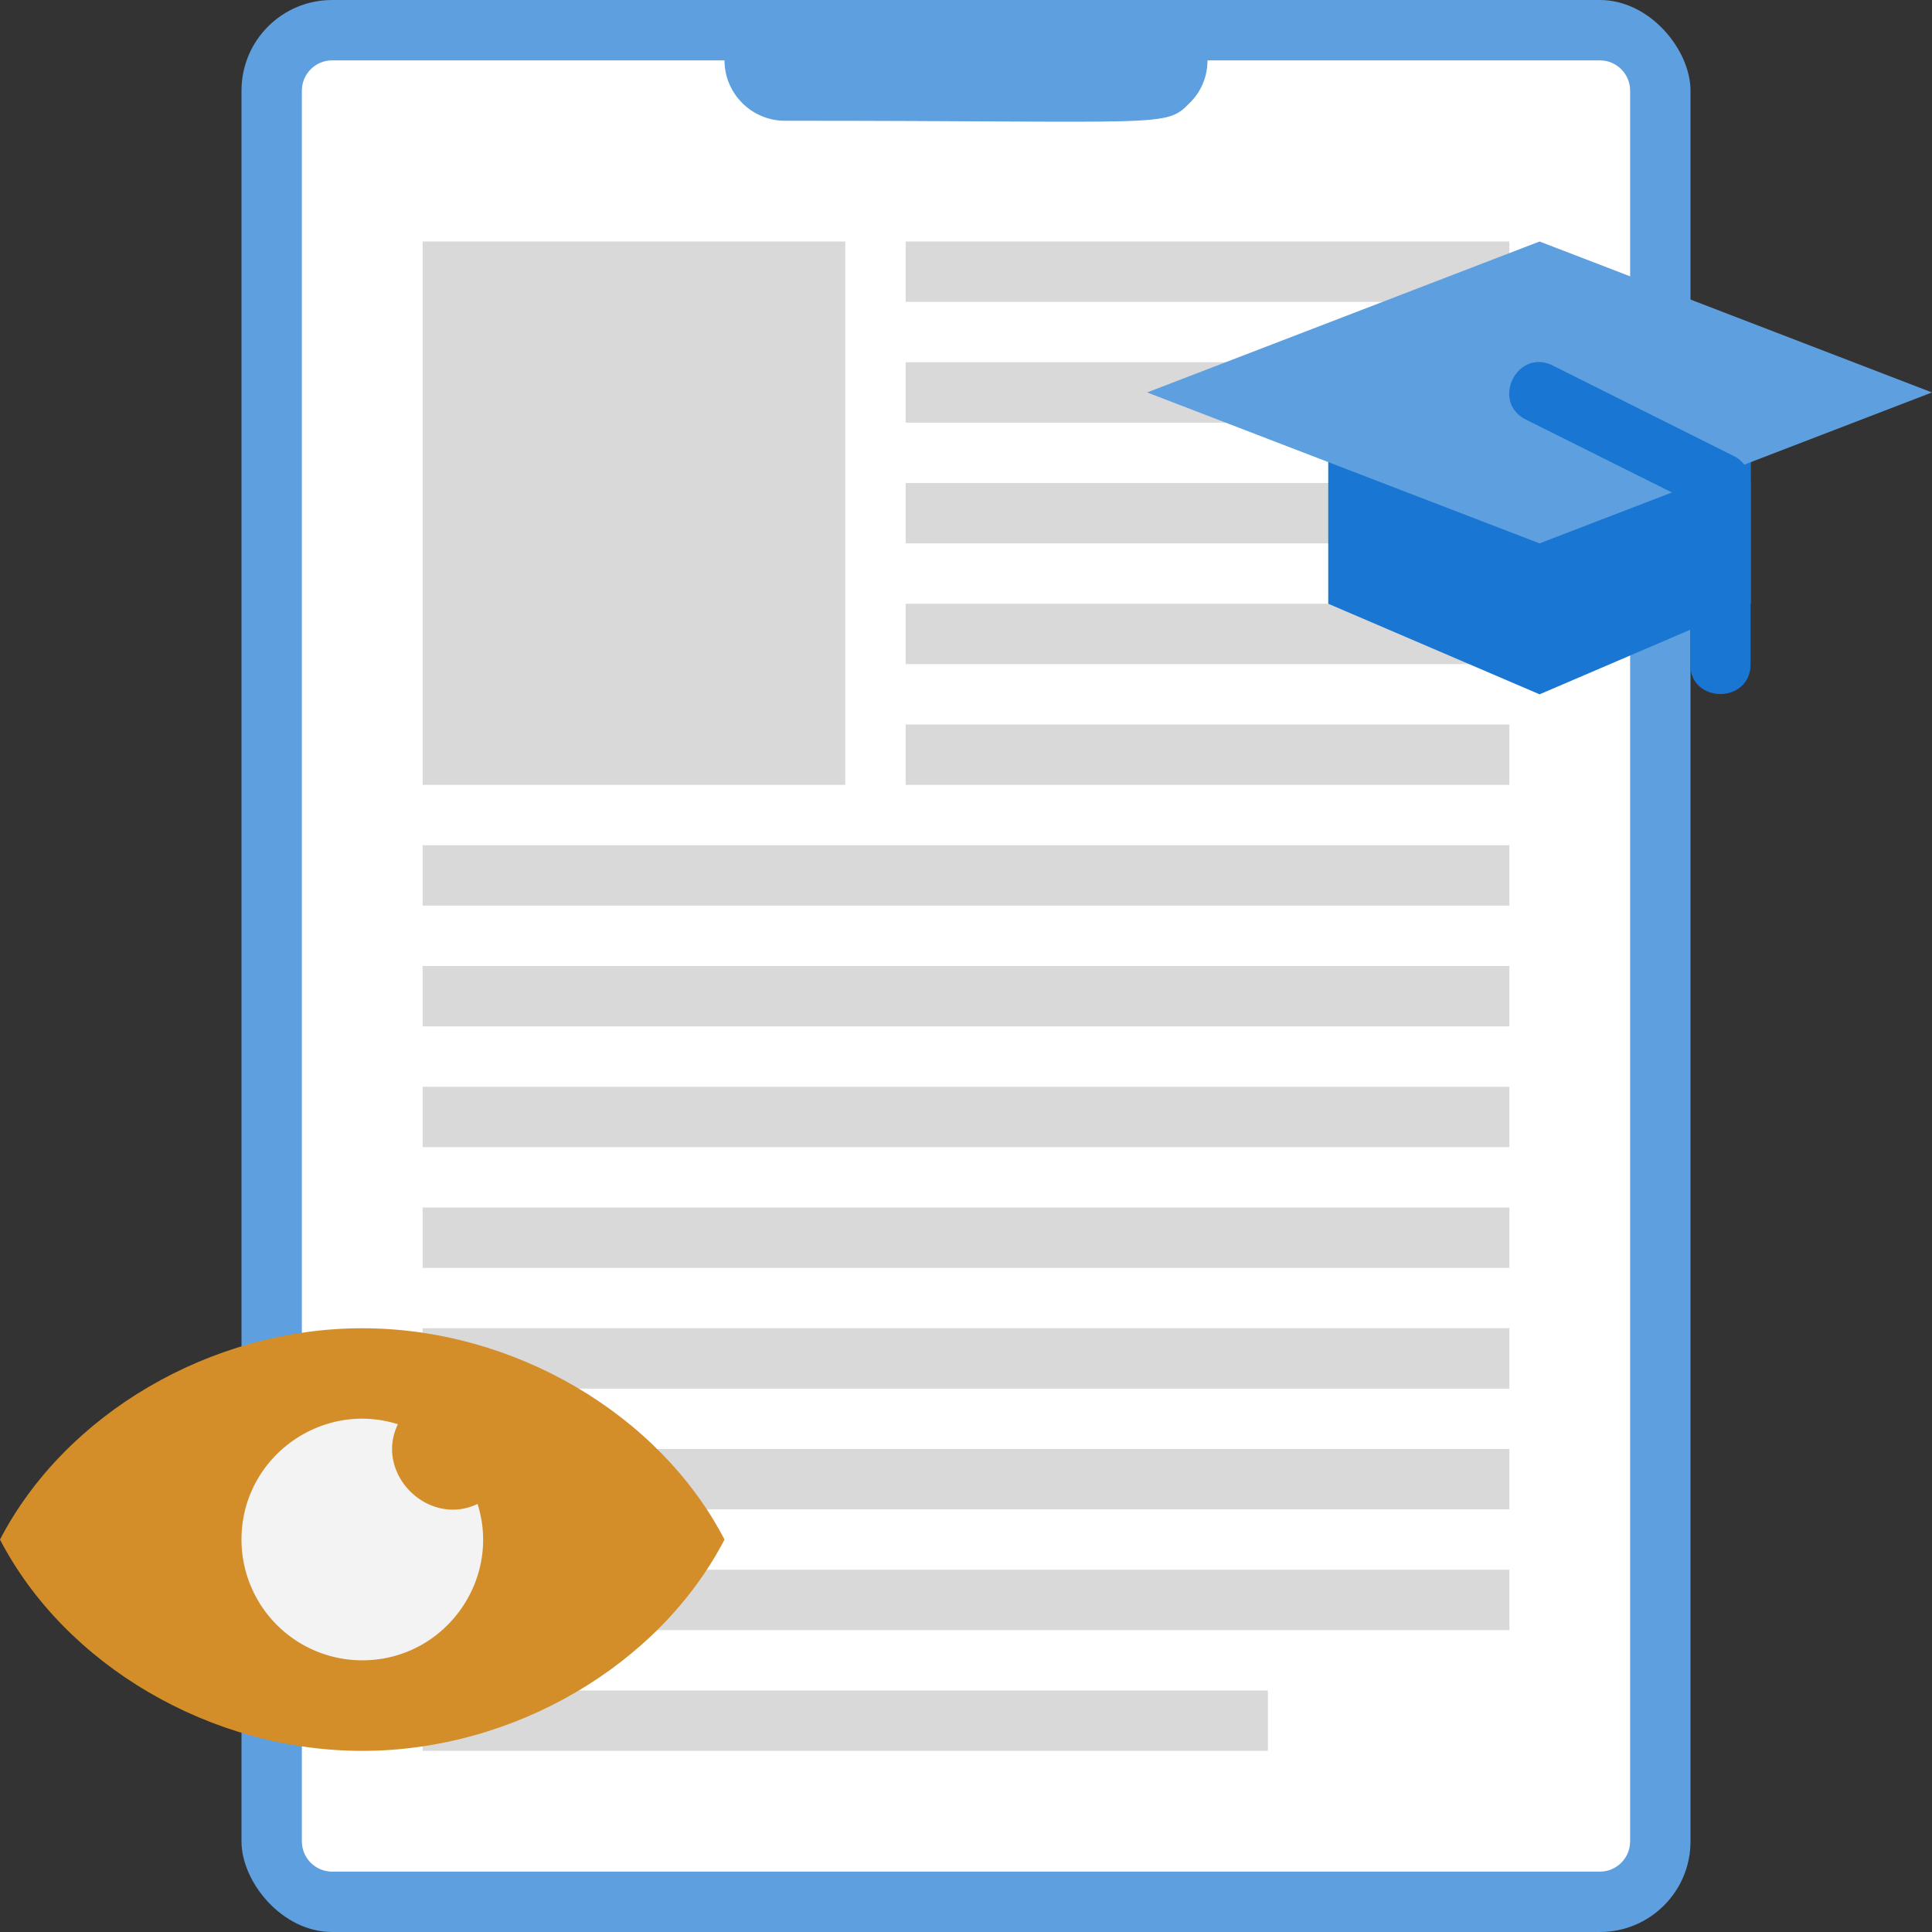 <svg xmlns="http://www.w3.org/2000/svg" viewBox="0 0 64 64" xmlns:v="https://vecta.io/nano"><rect x="0" y="0" width="64" height="64" fill="#333333" stroke="none"/><rect x="8" width="48" height="64" rx="3" fill="#5e9fdf"/><path d="M54 3v58c0 .55-.45 1-1 1H11c-.55 0-1-.45-1-1V3c0-.55.45-1 1-1h13c0 1.1.9 2 2 2 12.66 0 12.6.24 13.41-.59.37-.36.59-.86.59-1.41h13c.55 0 1 .45 1 1z" fill="#fff"/><path d="M30 8h20v2H30zm0 4h20v2H30zm0 4h20v2H30zm0 4h20v2H30zm0 4h20v2H30zm-16 4h36v2H14zm0 4h36v2H14zm0 4h36v2H14zm0 4h36v2H14zm0 4h36v2H14zm0 4h36v2H14zm0 4h36v2H14zm0 4h28v2H14zm0-48h14v18H14z" fill="#d9d9d9"/><path d="M58 14v6l-7 3-7-3v-6h14z" fill="#1976d2"/><path d="M64 13l-13 5-13-5 13-5 13 5z" fill="#5e9fdf"/><path d="M56 22v-5.38l-5.45-2.72c-1.18-.59-.29-2.38.89-1.79l6 3a1 1 0 0 1 .55.89v6c0 1.32-2 1.32-2 0z" fill="#1976d2"/><path d="M24,51c-2.16,4.16-6.98,7-12,7s-9.84-2.84-12-7c2.16-4.16,6.98-7,12-7s9.84,2.84,12,7Z" fill="#d38e2a"/><path d="M12 55a4 4 0 0 1-4-4c0-2.72 2.65-4.62 5.18-3.82-.79 1.64 1.01 3.42 2.64 2.64.8 2.53-1.1 5.18-3.82 5.18z" fill="#f3f3f3"/></svg>